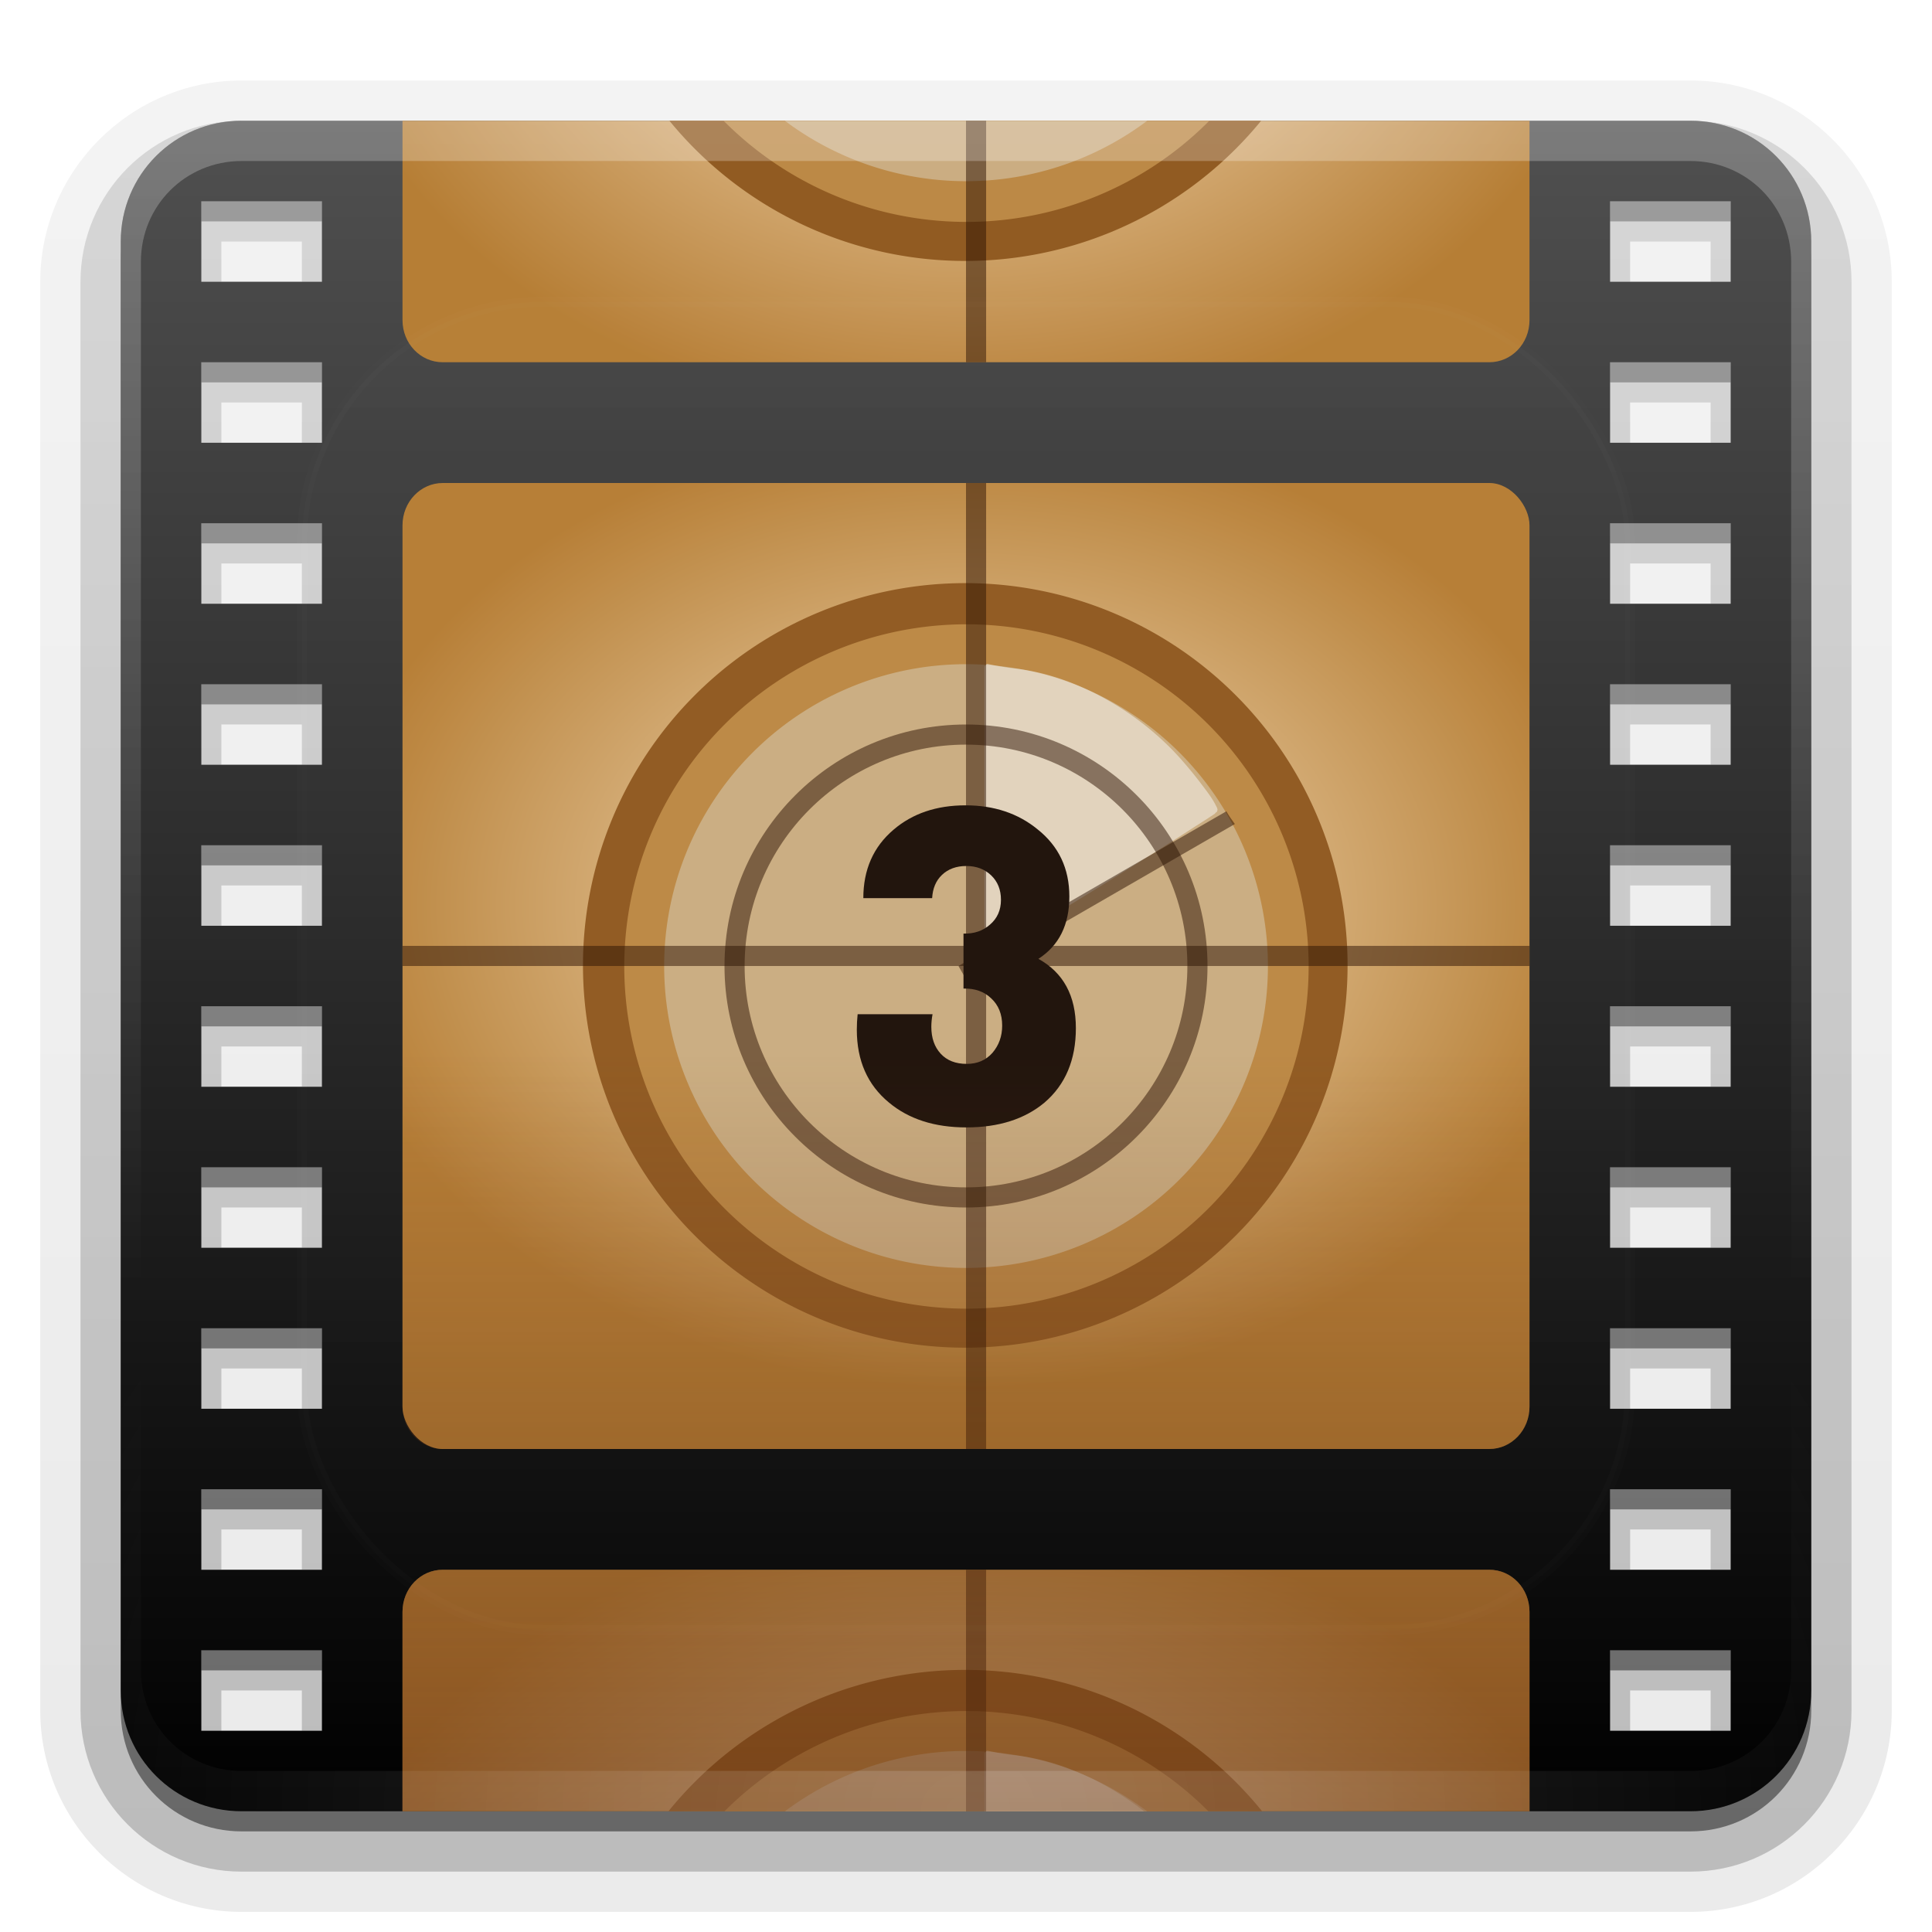 <?xml version="1.0" encoding="UTF-8" standalone="no"?>
<!-- Created with Inkscape (http://www.inkscape.org/) -->
<svg id="svg2408" xmlns:rdf="http://www.w3.org/1999/02/22-rdf-syntax-ns#" xmlns="http://www.w3.org/2000/svg" height="96" width="96" version="1.0" xmlns:cc="http://creativecommons.org/ns#" xmlns:xlink="http://www.w3.org/1999/xlink" xmlns:dc="http://purl.org/dc/elements/1.1/">
 <defs id="defs2410">
  <linearGradient id="linearGradient3806">
   <stop id="stop3808" style="stop-color:#f7e0c0" offset="0"/>
   <stop id="stop3810" style="stop-color:#b67e35" offset="1"/>
  </linearGradient>
  <linearGradient id="ButtonShadow" y2="7.016" gradientUnits="userSpaceOnUse" x2="45.448" gradientTransform="scale(1.006 .994)" y1="92.54" x1="45.448">
   <stop id="stop3750" offset="0"/>
   <stop id="stop3752" style="stop-opacity:.588" offset="1"/>
  </linearGradient>
  <linearGradient id="linearGradient3737">
   <stop id="stop3739" style="stop-color:#fff" offset="0"/>
   <stop id="stop3741" style="stop-color:#fff;stop-opacity:0" offset="1"/>
  </linearGradient>
  <filter id="filter3174" color-interpolation-filters="sRGB">
   <feGaussianBlur id="feGaussianBlur3176" stdDeviation="1.71"/>
  </filter>
  <linearGradient id="linearGradient3188" y2="63.893" xlink:href="#linearGradient3737" gradientUnits="userSpaceOnUse" x2="36.357" y1="6" x1="36.357"/>
  <filter id="filter3794" height="1.384" width="1.384" color-interpolation-filters="sRGB" y="-.192" x="-.192">
   <feGaussianBlur id="feGaussianBlur3796" stdDeviation="5.28"/>
  </filter>
  <linearGradient id="linearGradient3613" y2="138.66" xlink:href="#linearGradient3737" gradientUnits="userSpaceOnUse" x2="48" y1="20.221" x1="48"/>
  <radialGradient id="radialGradient3619" xlink:href="#linearGradient3737" gradientUnits="userSpaceOnUse" cy="90.172" cx="48" gradientTransform="matrix(1.157 0 0 .996 -7.551 .197)" r="42"/>
  <clipPath id="clipPath3613">
   <rect id="rect3615" style="fill:#fff" rx="6" ry="6" height="84" width="84" y="6" x="6"/>
  </clipPath>
  <linearGradient id="ButtonShadow-0" y2="7.016" gradientUnits="userSpaceOnUse" x2="45.448" gradientTransform="matrix(1.006 0 0 .994 100 0)" y1="92.54" x1="45.448">
   <stop id="stop3750-8" offset="0"/>
   <stop id="stop3752-5" style="stop-opacity:.588" offset="1"/>
  </linearGradient>
  <linearGradient id="linearGradient3725" y2="90.239" xlink:href="#ButtonShadow-0" gradientUnits="userSpaceOnUse" x2="32.251" gradientTransform="matrix(1.024 0 0 -1.012 -1.143 98.071)" y1="6.132" x1="32.251"/>
  <linearGradient id="linearGradient3721" y2="90.239" xlink:href="#ButtonShadow-0" gradientUnits="userSpaceOnUse" x2="32.251" gradientTransform="matrix(1,0,0,-1,0,97)" y1="6.132" x1="32.251"/>
  <linearGradient id="ButtonColor" y2="5.425" gradientUnits="userSpaceOnUse" x2="58.65" gradientTransform="matrix(1.017 0 0 1.017 -1.103 -1.103)" y1="122" x1="58.65">
   <stop id="stop3189" offset="0"/>
   <stop id="stop3191" style="stop-color:#515151" offset="1"/>
  </linearGradient>
  <linearGradient id="linearGradient3686" y2="5.988" xlink:href="#ButtonColor" gradientUnits="userSpaceOnUse" x2="48" gradientTransform="translate(-110)" y1="90" x1="48"/>
  <radialGradient id="radialGradient3804" xlink:href="#linearGradient3806" gradientUnits="userSpaceOnUse" cy="48" cx="48" gradientTransform="matrix(1.143 0 0 .857 -6.857 3.857)" r="28"/>
  <radialGradient id="radialGradient3832" xlink:href="#linearGradient3806" gradientUnits="userSpaceOnUse" cy="48" cx="48" gradientTransform="matrix(1.143 0 0 -.857 -6.857 38.143)" r="28"/>
  <radialGradient id="radialGradient3834" xlink:href="#linearGradient3806" gradientUnits="userSpaceOnUse" cy="48" cx="48" gradientTransform="matrix(1.143 0 0 .857 -6.857 57.857)" r="28"/>
  <linearGradient id="linearGradient3885" y2="5.988" xlink:href="#ButtonColor" gradientUnits="userSpaceOnUse" x2="48" y1="90" x1="48"/>
  <linearGradient id="linearGradient3968" y2="52.388" gradientUnits="userSpaceOnUse" x2="48.495" y1="90.435" x1="48.495">
   <stop id="stop3923" style="stop-color:#6b3715" offset="0"/>
   <stop id="stop3925" style="stop-color:#6b3715;stop-opacity:0" offset="1"/>
  </linearGradient>
  <clipPath id="clipPath3972">
   <path id="path3974" style="fill:#f00" d="m22 24c-1.108 0-2 0.93-2 2.094v9.906h56v-9.906c0-1.164-0.892-2.094-2-2.094h-52z"/>
  </clipPath>
  <clipPath id="clipPath4000">
   <path id="path4002" style="fill:#f00" d="m22 72c-1.108 0-2-0.93-2-2.094v-9.906h56v9.906c0 1.164-0.892 2.094-2 2.094h-52z"/>
  </clipPath>
 </defs>
 <g id="layer2" style="display:none">
  <path id="rect3745" style="opacity:.9;filter:url(#filter3174);fill:url(#ButtonShadow)" d="m11 7c-3.324 0-6 2.676-6 6v73c0 3.324 2.676 6 6 6h74c3.324 0 6-2.676 6-6v-73c0-3.324-2.676-6-6-6h-74zm-1 4h6v4h-6v-4zm70 0h6v4h-6v-4zm-70 8h6v4h-6v-4zm70 0h6v4h-6v-4zm-70 8h6v4h-6v-4zm70 0h6v4h-6v-4zm-70 8h6v4h-6v-4zm70 0h6v4h-6v-4zm-70 8h6v4h-6v-4zm70 0h6v4h-6v-4zm-70 8h6v4h-6v-4zm70 0h6v4h-6v-4zm-70 8h6v4h-6v-4zm70 0h6v4h-6v-4zm-70 8h6v4h-6v-4zm70 0h6v4h-6v-4zm-70 8h6v4h-6v-4zm70 0h6v4h-6v-4zm-70 8h6v4h-6v-4zm70 0h6v4h-6v-4z"/>
 </g>
 <g id="layer3">
  <path id="path3717" style="opacity:0.08;fill:url(#linearGradient3725)" d="m12 4c-5.509 0-10 4.491-10 10v71c0 5.509 4.491 10 10 10h72c5.509 0 10-4.491 10-10v-71c0-5.509-4.491-10-10-10h-72z"/>
  <path id="path3709" style="opacity:.1;fill:url(#linearGradient3725)" d="m12 5.031c-4.946 0-8.969 4.022-8.969 8.969v71c0 4.946 4.022 8.969 8.969 8.969h72c4.946 0 8.969-4.022 8.969-8.969v-71c0-4.946-4.023-8.969-8.969-8.969h-72zm-0.031 7.938h2.062v0.062h-2.062v-0.062zm70 0h2.062v0.062h-2.062v-0.062zm-70 8h2.062v0.062h-2.062v-0.062zm70 0h2.062v0.062h-2.062v-0.062zm-70 8h2.062v0.062h-2.062v-0.062zm70 0h2.062v0.062h-2.062v-0.062zm-70 8h2.062v0.062h-2.062v-0.062zm70 0h2.062v0.062h-2.062v-0.062zm-70 8h2.062v0.062h-2.062v-0.062zm70 0h2.062v0.062h-2.062v-0.062zm-70 8h2.062v0.062h-2.062v-0.062zm70 0h2.062v0.062h-2.062v-0.062zm-70 8h2.062v0.062h-2.062v-0.062zm70 0h2.062v0.062h-2.062v-0.062zm-70 8h2.062v0.062h-2.062v-0.062zm70 0h2.062v0.062h-2.062v-0.062zm-70 8h2.062v0.062h-2.062v-0.062zm70 0h2.062v0.062h-2.062v-0.062zm-70 8h2.062v0.062h-2.062v-0.062zm70 0h2.062v0.062h-2.062v-0.062z"/>
  <path id="path3700" style="opacity:.2;fill:url(#linearGradient3725)" d="m12 6c-4.42 0-8 3.58-8 8v71c0 4.42 3.58 8 8 8h72c4.42 0 8-3.58 8-8v-71c0-4.42-3.58-8-8-8h-72zm-1 6h4v2h-4v-2zm70 0h4v2h-4v-2zm-70 8h4v2h-4v-2zm70 0h4v2h-4v-2zm-70 8h4v2h-4v-2zm70 0h4v2h-4v-2zm-70 8h4v2h-4v-2zm70 0h4v2h-4v-2zm-70 8h4v2h-4v-2zm70 0h4v2h-4v-2zm-70 8h4v2h-4v-2zm70 0h4v2h-4v-2zm-70 8h4v2h-4v-2zm70 0h4v2h-4v-2zm-70 8h4v2h-4v-2zm70 0h4v2h-4v-2zm-70 8h4v2h-4v-2zm70 0h4v2h-4v-2zm-70 8h4v2h-4v-2zm70 0h4v2h-4v-2z"/>
  <path id="rect3723" style="opacity:.3;fill:url(#linearGradient3725)" d="m12 7c-3.878 0-7 3.122-7 7v71c0 3.878 3.122 7 7 7h72c3.878 0 7-3.122 7-7v-71c0-3.878-3.122-7-7-7h-72zm-2 4h6v4h-6v-4zm70 0h6v4h-6v-4zm-70 8h6v4h-6v-4zm70 0h6v4h-6v-4zm-70 8h6v4h-6v-4zm70 0h6v4h-6v-4zm-70 8h6v4h-6v-4zm70 0h6v4h-6v-4zm-70 8h6v4h-6v-4zm70 0h6v4h-6v-4zm-70 8h6v4h-6v-4zm70 0h6v4h-6v-4zm-70 8h6v4h-6v-4zm70 0h6v4h-6v-4zm-70 8h6v4h-6v-4zm70 0h6v4h-6v-4zm-70 8h6v4h-6v-4zm70 0h6v4h-6v-4zm-70 8h6v4h-6v-4zm70 0h6v4h-6v-4z"/>
  <path id="rect3716" style="opacity:.45;fill:url(#linearGradient3721)" d="m12 7c-3.324 0-6 2.676-6 6v72c0 3.324 2.676 6 6 6h72c3.324 0 6-2.676 6-6v-72c0-3.324-2.676-6-6-6h-72zm-2 4h6v4h-6v-4zm70 0h6v4h-6v-4zm-70 8h6v4h-6v-4zm70 0h6v4h-6v-4zm-70 8h6v4h-6v-4zm70 0h6v4h-6v-4zm-70 8h6v4h-6v-4zm70 0h6v4h-6v-4zm-70 8h6v4h-6v-4zm70 0h6v4h-6v-4zm-70 8h6v4h-6v-4zm70 0h6v4h-6v-4zm-70 8h6v4h-6v-4zm70 0h6v4h-6v-4zm-70 8h6v4h-6v-4zm70 0h6v4h-6v-4zm-70 8h6v4h-6v-4zm70 0h6v4h-6v-4zm-70 8h6v4h-6v-4zm70 0h6v4h-6v-4z"/>
 </g>
 <g id="layer1">
  <path id="rect2419" style="fill:url(#linearGradient3885)" d="m12 6c-3.324 0-6 2.676-6 6v72c0 3.324 2.676 6 6 6h72c3.324 0 6-2.676 6-6v-72c0-3.324-2.676-6-6-6h-72zm-2 4h6v4h-6v-4zm70 0h6v4h-6v-4zm-70 8h6v4h-6v-4zm70 0h6v4h-6v-4zm-70 8h6v4h-6v-4zm70 0h6v4h-6v-4zm-70 8h6v4h-6v-4zm70 0h6v4h-6v-4zm-70 8h6v4h-6v-4zm70 0h6v4h-6v-4zm-70 8h6v4h-6v-4zm70 0h6v4h-6v-4zm-70 8h6v4h-6v-4zm70 0h6v4h-6v-4zm-70 8h6v4h-6v-4zm70 0h6v4h-6v-4zm-70 8h6v4h-6v-4zm70 0h6v4h-6v-4zm-70 8h6v4h-6v-4zm70 0h6v4h-6v-4z"/>
  <rect id="rect3684" style="fill:url(#linearGradient3686)" rx="6" ry="6" height="84" width="84" y="6" x="-104"/>
  <path id="path3747" style="opacity:.589;fill:#f00" d="m-100 10v4h6v-4h-6zm70 0v4h6v-4h-6zm-70 8v4h6v-4h-6zm70 0v4h6v-4h-6zm-70 8v4h6v-4h-6zm70 0v4h6v-4h-6zm-70 8v4h6v-4h-6zm70 0v4h6v-4h-6zm-70 8v4h6v-4h-6zm70 0v4h6v-4h-6zm-70 8v4h6v-4h-6zm70 0v4h6v-4h-6zm-70 8v4h6v-4h-6zm70 0v4h6v-4h-6zm-70 8v4h6v-4h-6zm70 0v4h6v-4h-6zm-70 8v4h6v-4h-6zm70 0v4h6v-4h-6zm-70 8v4h6v-4h-6zm70 0v4h6v-4h-6z"/>
 </g>
 <g id="layer4">
  <rect id="rect3796" style="fill:url(#radialGradient3804)" rx="2" ry="2.1" height="48" width="56" y="24" x="20"/>
  <path id="rect3822" style="fill:url(#radialGradient3834)" d="m22 78c-1.108 0-2 0.93-2 2.094v9.906h56v-9.906c0-1.164-0.892-2.094-2-2.094h-52z"/>
  <path id="path3830" style="fill:url(#radialGradient3832)" d="m22 18c-1.108 0-2-0.93-2-2.094v-9.906h56v9.906c0 1.164-0.892 2.094-2 2.094h-52z"/>
  <path id="path3355" style="fill:#915b22;fill-rule:evenodd" d="m82.204 73.388a9.102 9.102 0 1 1 -18.204 0 9.102 9.102 0 1 1 18.204 0z" transform="matrix(2.087 0 0 2.087 -104.6 -105.19)"/>
  <path id="path3357" style="fill:#bc8946;fill-rule:evenodd" d="m82.204 73.388a9.102 9.102 0 1 1 -18.204 0 9.102 9.102 0 1 1 18.204 0z" transform="matrix(1.868 0 0 1.868 -88.532 -89.065)"/>
  <path id="path3359" style="opacity:.6;fill:#d5c5aa;fill-rule:evenodd" d="m82.204 73.388a9.102 9.102 0 1 1 -18.204 0 9.102 9.102 0 1 1 18.204 0z" transform="matrix(1.648 0 0 1.648 -72.47 -72.94)"/>
  <path id="path3381" style="opacity:.6;fill:#f2ece2" d="m64.562 48.844a0.145 0.145 0 0 0 -0.031 0.031 0.145 0.145 0 0 0 -0.031 0.031 0.145 0.145 0 0 0 -0.031 0.032 0.145 0.145 0 0 0 -0.031 0.031 0.145 0.145 0 0 0 0 0.031v7.156 7.125a0.145 0.145 0 0 0 0.031 0.062 0.145 0.145 0 0 0 0 0.031 0.145 0.145 0 0 0 0.031 0.031 0.145 0.145 0 0 0 0.031 0 0.145 0.145 0 0 0 0.062 0.031 0.145 0.145 0 0 0 0.031 0 0.145 0.145 0 0 0 0.031 -0.031l0.843-0.468c2.033-1.137 4.851-2.767 7.156-4.125 1.153-0.679 2.168-1.3 2.906-1.75 0.369-0.225 0.668-0.398 0.875-0.531 0.103-0.066 0.193-0.116 0.25-0.156 0.029-0.02 0.043-0.046 0.062-0.062 0.01-0.008 0.02-0.019 0.031-0.031 0.006-0.006 0.023 0.013 0.031 0 0.004-0.006-0-0.031 0-0.031 0-0.001 0.031-0.062 0.031-0.062 0.002-0.1-0.048-0.163-0.094-0.25s-0.109-0.196-0.188-0.312c-0.157-0.233-0.376-0.503-0.625-0.812-0.498-0.618-1.121-1.308-1.625-1.781-2.31-2.173-5.376-3.661-8.281-3.969-0.407-0.043-0.881-0.122-1.062-0.156l-0.343-0.063a0.145 0.145 0 0 0 -0.031 0 0.145 0.145 0 0 0 -0.031 0z" transform="matrix(.934 0 0 .989 -11.272 -15.312)"/>
  <path id="path3361" style="opacity:.5;stroke-linejoin:round;stroke:#2b1100;fill:none" d="m59.5 48c0 6.348-5.152 11.5-11.5 11.5s-11.5-5.152-11.5-11.5 5.152-11.5 11.5-11.5 11.5 5.152 11.5 11.5z"/>
  <path id="path3363" style="opacity:.5;fill:#2b1100;fill-rule:evenodd" d="m48 24v48h1v-48h-1z"/>
  <path id="path3369" style="opacity:.5;fill:#2b1100;fill-rule:evenodd" d="m76 47h-56v1h56v-1z"/>
  <path id="path3374" style="opacity:.5;fill:#2b1100;fill-rule:evenodd" d="m60.937 40.312-13.312 7.688l0.375 0.656 13.359-7.711c-0.15-0.204-0.298-0.413-0.422-0.633z"/>
  <g id="text3865" style="fill:#20130b" transform="matrix(1.686 0 0 1.686 -33.044 -39.962)">
   <path id="path3870" style="fill:#20130b" d="m51.307 54.001c-0 0.936-0.308 1.668-0.924 2.196-0.584 0.488-1.352 0.732-2.304 0.732-0.936-0-1.696-0.244-2.28-0.732-0.632-0.52-0.948-1.236-0.948-2.148-0-0.152 0.008-0.304 0.024-0.456h2.208c-0.024 0.128-0.036 0.252-0.036 0.372-0 0.328 0.092 0.592 0.276 0.792s0.44 0.3 0.768 0.3c0.312 0 0.564-0.108 0.756-0.324 0.192-0.224 0.288-0.492 0.288-0.804-0-0.336-0.108-0.604-0.324-0.804-0.208-0.2-0.48-0.296-0.816-0.288v-1.62c0.312 0.008 0.572-0.08 0.78-0.264 0.216-0.184 0.324-0.428 0.324-0.732-0-0.296-0.096-0.536-0.288-0.72-0.192-0.184-0.436-0.276-0.732-0.276-0.296 0-0.536 0.088-0.72 0.264-0.176 0.168-0.272 0.396-0.288 0.684h-2.028c-0-0.84 0.296-1.512 0.888-2.016 0.56-0.48 1.268-0.72 2.124-0.72 0.84 0 1.548 0.236 2.124 0.708 0.624 0.496 0.936 1.156 0.936 1.98-0 0.832-0.304 1.444-0.912 1.836 0.736 0.408 1.104 1.088 1.104 2.04"/>
  </g>
  <g id="g3946" transform="translate(0,54)" clip-path="url(#clipPath3972)">
   <path id="path3948" style="fill:#915b22;fill-rule:evenodd" d="m82.204 73.388a9.102 9.102 0 1 1 -18.204 0 9.102 9.102 0 1 1 18.204 0z" transform="matrix(2.087 0 0 2.087 -104.6 -105.19)"/>
   <path id="path3950" style="fill:#bc8946;fill-rule:evenodd" d="m82.204 73.388a9.102 9.102 0 1 1 -18.204 0 9.102 9.102 0 1 1 18.204 0z" transform="matrix(1.868 0 0 1.868 -88.532 -89.065)"/>
   <path id="path3952" style="opacity:.6;fill:#d5c5aa;fill-rule:evenodd" d="m82.204 73.388a9.102 9.102 0 1 1 -18.204 0 9.102 9.102 0 1 1 18.204 0z" transform="matrix(1.648 0 0 1.648 -72.47 -72.94)"/>
   <path id="path3954" style="opacity:.6;fill:#f2ece2" d="m64.562 48.844a0.145 0.145 0 0 0 -0.031 0.031 0.145 0.145 0 0 0 -0.031 0.031 0.145 0.145 0 0 0 -0.031 0.032 0.145 0.145 0 0 0 -0.031 0.031 0.145 0.145 0 0 0 0 0.031v7.156 7.125a0.145 0.145 0 0 0 0.031 0.062 0.145 0.145 0 0 0 0 0.031 0.145 0.145 0 0 0 0.031 0.031 0.145 0.145 0 0 0 0.031 0 0.145 0.145 0 0 0 0.062 0.031 0.145 0.145 0 0 0 0.031 0 0.145 0.145 0 0 0 0.031 -0.031l0.843-0.468c2.033-1.137 4.851-2.767 7.156-4.125 1.153-0.679 2.168-1.3 2.906-1.75 0.369-0.225 0.668-0.398 0.875-0.531 0.103-0.066 0.193-0.116 0.25-0.156 0.029-0.02 0.043-0.046 0.062-0.062 0.01-0.008 0.02-0.019 0.031-0.031 0.006-0.006 0.023 0.013 0.031 0 0.004-0.006-0-0.031 0-0.031 0-0.001 0.031-0.062 0.031-0.062 0.002-0.1-0.048-0.163-0.094-0.25s-0.109-0.196-0.188-0.312c-0.157-0.233-0.376-0.503-0.625-0.812-0.498-0.618-1.121-1.308-1.625-1.781-2.31-2.173-5.376-3.661-8.281-3.969-0.407-0.043-0.881-0.122-1.062-0.156l-0.343-0.063a0.145 0.145 0 0 0 -0.031 0 0.145 0.145 0 0 0 -0.031 0z" transform="matrix(.934 0 0 .989 -11.272 -15.312)"/>
   <path id="path3956" style="opacity:.5;stroke-linejoin:round;stroke:#2b1100;fill:none" d="m59.5 48c0 6.348-5.152 11.5-11.5 11.5s-11.5-5.152-11.5-11.5 5.152-11.5 11.5-11.5 11.5 5.152 11.5 11.5z"/>
   <path id="path3958" style="opacity:.5;fill:#2b1100;fill-rule:evenodd" d="m48 24v48h1v-48h-1z"/>
   <path id="path3960" style="opacity:.5;fill:#2b1100;fill-rule:evenodd" d="m76 47h-56v1h56v-1z"/>
   <path id="path3962" style="opacity:.5;fill:#2b1100;fill-rule:evenodd" d="m60.937 40.312-13.312 7.688l0.375 0.656 13.359-7.711c-0.15-0.204-0.298-0.413-0.422-0.633z"/>
   <g id="g3964" transform="matrix(1.686 0 0 1.686 -33.044 -39.962)">
    <path id="path3966" d="m51.307 54.001c-0 0.936-0.308 1.668-0.924 2.196-0.584 0.488-1.352 0.732-2.304 0.732-0.936-0-1.696-0.244-2.28-0.732-0.632-0.52-0.948-1.236-0.948-2.148-0-0.152 0.008-0.304 0.024-0.456h2.208c-0.024 0.128-0.036 0.252-0.036 0.372-0 0.328 0.092 0.592 0.276 0.792s0.44 0.3 0.768 0.3c0.312 0 0.564-0.108 0.756-0.324 0.192-0.224 0.288-0.492 0.288-0.804-0-0.336-0.108-0.604-0.324-0.804-0.208-0.2-0.48-0.296-0.816-0.288v-1.62c0.312 0.008 0.572-0.08 0.78-0.264 0.216-0.184 0.324-0.428 0.324-0.732-0-0.296-0.096-0.536-0.288-0.72-0.192-0.184-0.436-0.276-0.732-0.276-0.296 0-0.536 0.088-0.72 0.264-0.176 0.168-0.272 0.396-0.288 0.684h-2.028c-0-0.84 0.296-1.512 0.888-2.016 0.56-0.48 1.268-0.72 2.124-0.72 0.84 0 1.548 0.236 2.124 0.708 0.624 0.496 0.936 1.156 0.936 1.98-0 0.832-0.304 1.444-0.912 1.836 0.736 0.408 1.104 1.088 1.104 2.04"/>
   </g>
  </g>
  <path id="rect3912" style="opacity:.6;fill:url(#linearGradient3968)" d="m20 48v21.906c0 1.164 0.892 2.094 2 2.094h52c1.108 0 2-0.93 2-2.094v-21.906h-56zm2 30c-1.108 0-2 0.93-2 2.094v9.906h56v-9.906c0-1.164-0.892-2.094-2-2.094h-52z"/>
  <g id="g3976" transform="translate(0,-54)" clip-path="url(#clipPath4000)">
   <path id="path3978" style="fill:#915b22;fill-rule:evenodd" d="m82.204 73.388a9.102 9.102 0 1 1 -18.204 0 9.102 9.102 0 1 1 18.204 0z" transform="matrix(2.087 0 0 2.087 -104.6 -105.19)"/>
   <path id="path3980" style="fill:#bc8946;fill-rule:evenodd" d="m82.204 73.388a9.102 9.102 0 1 1 -18.204 0 9.102 9.102 0 1 1 18.204 0z" transform="matrix(1.868 0 0 1.868 -88.532 -89.065)"/>
   <path id="path3982" style="opacity:.6;fill:#d5c5aa;fill-rule:evenodd" d="m82.204 73.388a9.102 9.102 0 1 1 -18.204 0 9.102 9.102 0 1 1 18.204 0z" transform="matrix(1.648 0 0 1.648 -72.47 -72.94)"/>
   <path id="path3984" style="opacity:.6;fill:#f2ece2" d="m64.562 48.844a0.145 0.145 0 0 0 -0.031 0.031 0.145 0.145 0 0 0 -0.031 0.031 0.145 0.145 0 0 0 -0.031 0.032 0.145 0.145 0 0 0 -0.031 0.031 0.145 0.145 0 0 0 0 0.031v7.156 7.125a0.145 0.145 0 0 0 0.031 0.062 0.145 0.145 0 0 0 0 0.031 0.145 0.145 0 0 0 0.031 0.031 0.145 0.145 0 0 0 0.031 0 0.145 0.145 0 0 0 0.062 0.031 0.145 0.145 0 0 0 0.031 0 0.145 0.145 0 0 0 0.031 -0.031l0.843-0.468c2.033-1.137 4.851-2.767 7.156-4.125 1.153-0.679 2.168-1.3 2.906-1.75 0.369-0.225 0.668-0.398 0.875-0.531 0.103-0.066 0.193-0.116 0.25-0.156 0.029-0.02 0.043-0.046 0.062-0.062 0.01-0.008 0.02-0.019 0.031-0.031 0.006-0.006 0.023 0.013 0.031 0 0.004-0.006-0-0.031 0-0.031 0-0.001 0.031-0.062 0.031-0.062 0.002-0.1-0.048-0.163-0.094-0.25s-0.109-0.196-0.188-0.312c-0.157-0.233-0.376-0.503-0.625-0.812-0.498-0.618-1.121-1.308-1.625-1.781-2.31-2.173-5.376-3.661-8.281-3.969-0.407-0.043-0.881-0.122-1.062-0.156l-0.343-0.063a0.145 0.145 0 0 0 -0.031 0 0.145 0.145 0 0 0 -0.031 0z" transform="matrix(.934 0 0 .989 -11.272 -15.312)"/>
   <path id="path3986" style="opacity:.5;stroke-linejoin:round;stroke:#2b1100;fill:none" d="m59.5 48c0 6.348-5.152 11.5-11.5 11.5s-11.5-5.152-11.5-11.5 5.152-11.5 11.5-11.5 11.5 5.152 11.5 11.5z"/>
   <path id="path3988" style="opacity:.5;fill:#2b1100;fill-rule:evenodd" d="m48 24v48h1v-48h-1z"/>
   <path id="path3990" style="opacity:.5;fill:#2b1100;fill-rule:evenodd" d="m76 47h-56v1h56v-1z"/>
   <path id="path3992" style="opacity:.5;fill:#2b1100;fill-rule:evenodd" d="m60.937 40.312-13.312 7.688l0.375 0.656 13.359-7.711c-0.15-0.204-0.298-0.413-0.422-0.633z"/>
   <g id="g3994" transform="matrix(1.686 0 0 1.686 -33.044 -39.962)">
    <path id="path3996" d="m51.307 54.001c-0 0.936-0.308 1.668-0.924 2.196-0.584 0.488-1.352 0.732-2.304 0.732-0.936-0-1.696-0.244-2.28-0.732-0.632-0.52-0.948-1.236-0.948-2.148-0-0.152 0.008-0.304 0.024-0.456h2.208c-0.024 0.128-0.036 0.252-0.036 0.372-0 0.328 0.092 0.592 0.276 0.792s0.44 0.3 0.768 0.3c0.312 0 0.564-0.108 0.756-0.324 0.192-0.224 0.288-0.492 0.288-0.804-0-0.336-0.108-0.604-0.324-0.804-0.208-0.2-0.48-0.296-0.816-0.288v-1.62c0.312 0.008 0.572-0.08 0.78-0.264 0.216-0.184 0.324-0.428 0.324-0.732-0-0.296-0.096-0.536-0.288-0.72-0.192-0.184-0.436-0.276-0.732-0.276-0.296 0-0.536 0.088-0.72 0.264-0.176 0.168-0.272 0.396-0.288 0.684h-2.028c-0-0.84 0.296-1.512 0.888-2.016 0.56-0.48 1.268-0.72 2.124-0.72 0.84 0 1.548 0.236 2.124 0.708 0.624 0.496 0.936 1.156 0.936 1.98-0 0.832-0.304 1.444-0.912 1.836 0.736 0.408 1.104 1.088 1.104 2.04"/>
   </g>
  </g>
  <g id="g2941" transform="translate(80)">
   <path id="rect3770" style="opacity:.1" d="m22 24c-1.108 0-2 0.93-2 2.094v43.812c0 1.164 0.892 2.094 2 2.094h52c1.108 0 2-0.93 2-2.094v-43.812c0-1.164-0.892-2.094-2-2.094h-52zm0.031 2.031h51.938c-0.002 0.009 0 0.02 0 0.062v43.812c0 0.043-0.002 0.053 0 0.062h-51.938c0.002-0.009 0-0.02 0-0.062v-43.812c0-0.043 0.002-0.053 0-0.062z"/>
   <path id="rect3763" style="opacity:.2" d="m22 24c-1.108 0-2 0.93-2 2.094v43.812c0 1.164 0.892 2.094 2 2.094h52c1.108 0 2-0.93 2-2.094v-43.812c0-1.164-0.892-2.094-2-2.094h-52zm0 0.906h52c0.601 0 1.094 0.487 1.094 1.188v43.812c0 0.7-0.493 1.188-1.094 1.188h-52c-0.601 0-1.094-0.487-1.094-1.188v-43.812c0-0.7 0.493-1.188 1.094-1.188z"/>
   <path id="path3777" style="opacity:.1" d="m20 6v9.906c0 1.164 0.892 2.094 2 2.094h52c1.108 0 2-0.93 2-2.094v-9.906h-2.031v9.906c0 0.043-0.002 0.053 0 0.062h-51.938c0.002-0.009 0-0.02 0-0.062v-9.906h-2.031z"/>
   <path id="path3779" style="opacity:.2" d="m20 6v9.906c0 1.164 0.892 2.094 2 2.094h52c1.108 0 2-0.93 2-2.094v-9.906h-0.906v9.906c0 0.7-0.493 1.188-1.094 1.188h-52c-0.601 0-1.094-0.487-1.094-1.188v-9.906h-0.906z"/>
   <path id="path3787" style="opacity:.1" d="m20 90v-9.906c0-1.164 0.892-2.094 2-2.094h52c1.108 0 2 0.93 2 2.094v9.906h-2.031v-9.906c0-0.043-0.002-0.053 0-0.062h-51.938c0.002 0.009 0 0.02 0 0.062v9.906h-2.031z"/>
   <path id="path3789" style="opacity:.2" d="m20 90v-9.906c0-1.164 0.892-2.094 2-2.094h52c1.108 0 2 0.93 2 2.094v9.906h-0.906v-9.906c0-0.7-0.493-1.188-1.094-1.188h-52c-0.601 0-1.094 0.487-1.094 1.188v9.906h-0.906z"/>
  </g>
 </g>
 <g id="layer5">
  <rect id="rect3171" style="opacity:.1;filter:url(#filter3794);stroke:#fff;stroke-linecap:round;stroke-width:.5;fill:url(#linearGradient3613)" clip-path="url(#clipPath3613)" rx="12" ry="12" height="66" width="66" y="15" x="15"/>
  <path id="rect3728" style="opacity:.25;fill:url(#linearGradient3188)" d="m12 6c-3.324 0-6 2.676-6 6v2 68 2c0 0.335 0.041 0.651 0.094 0.969 0.049 0.296 0.097 0.597 0.188 0.875 0.01 0.03 0.021 0.064 0.031 0.094 0.099 0.288 0.235 0.547 0.375 0.812 0.145 0.274 0.316 0.536 0.5 0.781 0.184 0.246 0.374 0.473 0.594 0.688 0.44 0.428 0.943 0.815 1.5 1.094 0.279 0.14 0.573 0.247 0.875 0.344-0.256-0.1-0.487-0.236-0.719-0.375-0.007-0.004-0.024 0.004-0.031 0-0.032-0.019-0.062-0.043-0.094-0.062-0.12-0.077-0.231-0.164-0.344-0.25-0.106-0.081-0.213-0.161-0.312-0.25-0.178-0.162-0.347-0.346-0.5-0.531-0.107-0.131-0.218-0.266-0.312-0.407-0.025-0.038-0.038-0.086-0.063-0.125-0.065-0.103-0.13-0.204-0.187-0.312-0.101-0.195-0.206-0.416-0.281-0.625-0.008-0.022-0.024-0.041-0.031-0.063-0.032-0.092-0.036-0.187-0.062-0.281-0.03-0.107-0.07-0.203-0.094-0.313-0.073-0.341-0.125-0.698-0.125-1.062v-2-68-2c0-2.782 2.218-5 5-5h2 68 2c2.782 0 5 2.218 5 5v2 68 2c0 0.364-0.052 0.721-0.125 1.062-0.044 0.207-0.088 0.398-0.156 0.594-0.008 0.022-0.023 0.041-0.031 0.062-0.063 0.174-0.138 0.367-0.219 0.531-0.042 0.083-0.079 0.17-0.125 0.25-0.055 0.097-0.127 0.188-0.188 0.281-0.094 0.141-0.205 0.276-0.312 0.406-0.143 0.174-0.303 0.347-0.469 0.5-0.011 0.01-0.02 0.021-0.031 0.031-0.138 0.126-0.285 0.234-0.438 0.344-0.103 0.073-0.204 0.153-0.312 0.219-0.007 0.004-0.024-0.004-0.031 0-0.232 0.139-0.463 0.275-0.719 0.375 0.302-0.097 0.596-0.204 0.875-0.344 0.557-0.279 1.06-0.666 1.5-1.094 0.22-0.214 0.409-0.442 0.594-0.688s0.355-0.508 0.5-0.781c0.14-0.265 0.276-0.525 0.375-0.812 0.01-0.031 0.021-0.063 0.031-0.094 0.09-0.278 0.139-0.579 0.188-0.875 0.053-0.318 0.094-0.634 0.094-0.969v-2-68-2c0-3.324-2.676-6-6-6h-72z"/>
  <path id="path3615" style="opacity:.15;fill:url(#radialGradient3619)" d="m12 90c-3.324 0-6-2.676-6-6v-2-68-2c0-0.335 0.041-0.651 0.094-0.969 0.049-0.296 0.097-0.597 0.188-0.875 0.01-0.03 0.021-0.063 0.031-0.094 0.099-0.287 0.235-0.547 0.375-0.812 0.145-0.274 0.316-0.536 0.5-0.781 0.184-0.246 0.374-0.473 0.594-0.688 0.44-0.428 0.943-0.815 1.5-1.094 0.279-0.14 0.574-0.247 0.875-0.344-0.256 0.1-0.486 0.236-0.719 0.375-0.007 0.004-0.024-0.004-0.031 0-0.032 0.019-0.062 0.043-0.094 0.062-0.12 0.077-0.231 0.164-0.344 0.25-0.106 0.081-0.213 0.161-0.312 0.25-0.178 0.161-0.347 0.345-0.5 0.531-0.107 0.13-0.218 0.265-0.312 0.406-0.025 0.038-0.038 0.086-0.063 0.125-0.065 0.103-0.13 0.204-0.187 0.312-0.101 0.195-0.206 0.416-0.281 0.625-0.008 0.022-0.024 0.041-0.031 0.063-0.032 0.092-0.036 0.187-0.062 0.281-0.03 0.107-0.07 0.203-0.094 0.312-0.073 0.342-0.125 0.699-0.125 1.062v2 68 2c0 2.782 2.218 5 5 5h2 68 2c2.782 0 5-2.218 5-5v-2-68-2c0-0.364-0.052-0.721-0.125-1.062-0.044-0.207-0.088-0.398-0.156-0.594-0.008-0.022-0.024-0.041-0.031-0.063-0.063-0.174-0.139-0.367-0.219-0.531-0.042-0.083-0.079-0.17-0.125-0.25-0.055-0.097-0.127-0.188-0.188-0.281-0.094-0.141-0.205-0.276-0.312-0.406-0.143-0.174-0.303-0.347-0.469-0.5-0.011-0.01-0.02-0.021-0.031-0.031-0.139-0.126-0.285-0.234-0.438-0.344-0.102-0.073-0.204-0.153-0.312-0.219-0.007-0.004-0.024 0.004-0.031 0-0.232-0.139-0.463-0.275-0.719-0.375 0.302 0.097 0.596 0.204 0.875 0.344 0.557 0.279 1.06 0.666 1.5 1.094 0.22 0.214 0.409 0.442 0.594 0.688s0.355 0.508 0.5 0.781c0.14 0.265 0.276 0.525 0.375 0.812 0.01 0.031 0.021 0.063 0.031 0.094 0.09 0.278 0.139 0.579 0.188 0.875 0.053 0.318 0.094 0.634 0.094 0.969v2 68 2c0 3.324-2.676 6-6 6h-72z"/>
 </g>
</svg>
